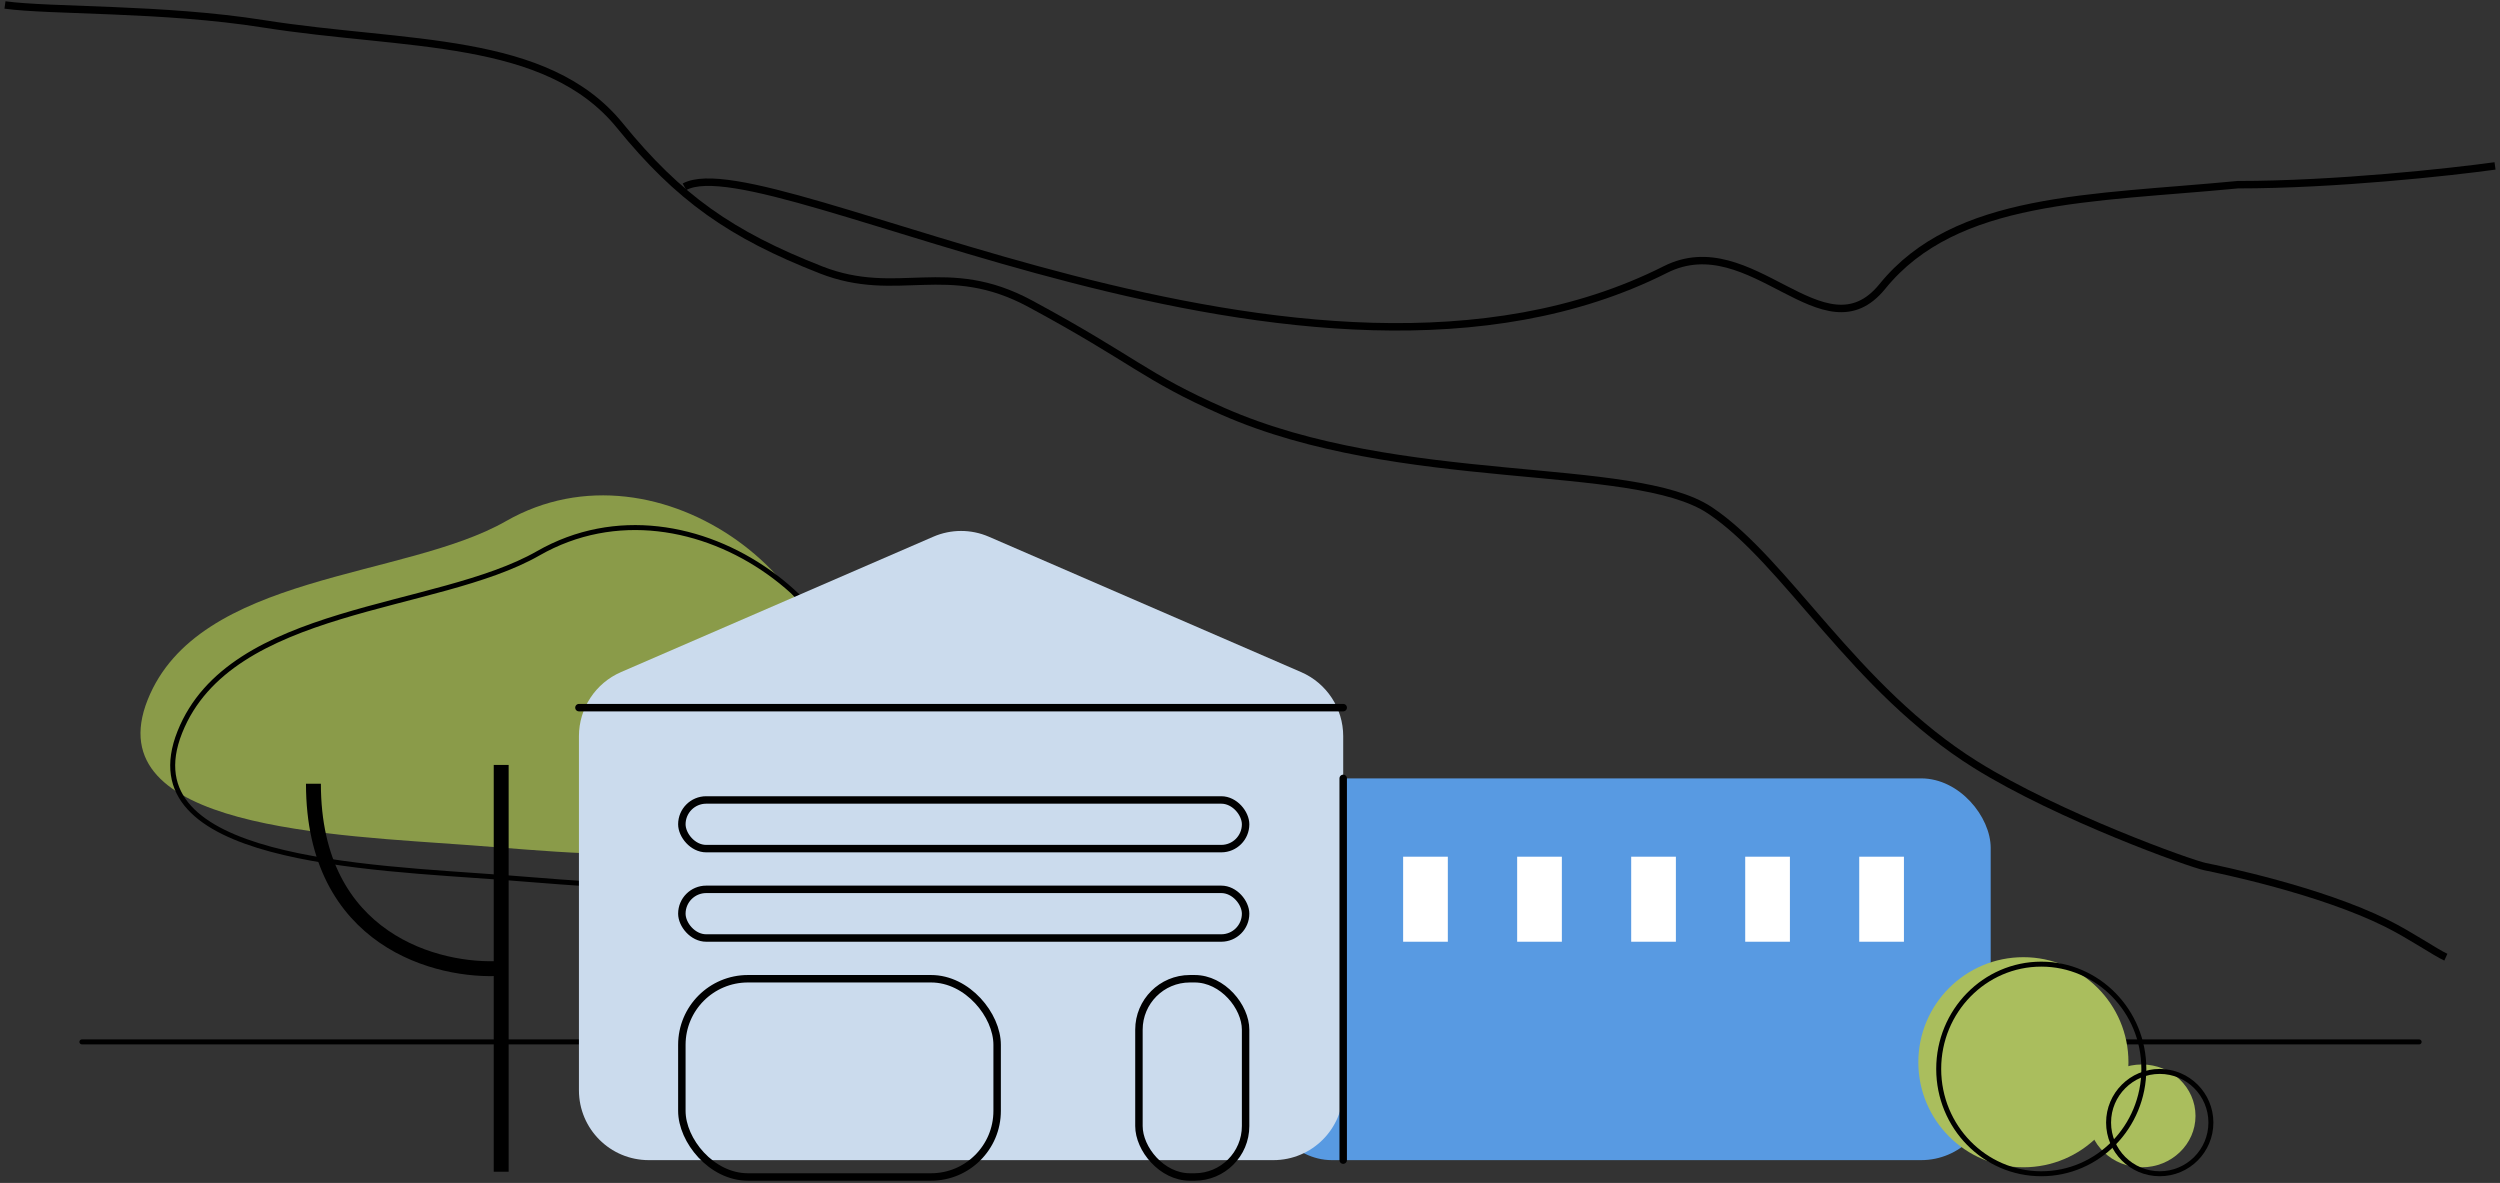 <svg width="503" height="238" viewBox="0 0 503 238" fill="none" xmlns="http://www.w3.org/2000/svg">
<rect x="0" y="0" width="503" height="238" fill="#333333" stroke="none"/>
<path d="M492.106 192.585C490.017 191.637 484.96 188.152 480.144 185.756C466.793 179.114 446.539 174.943 443.691 174.374C440.843 173.805 414.282 164.315 397.554 153.887C372.996 138.576 359.392 112.911 344.013 102.668C328.635 92.424 281.773 98.48 246.044 82.749C230.188 75.768 228.387 72.505 207.313 61.124C190.453 52.018 180.687 60.378 165.163 54.294C147.061 47.2 136.57 39.839 124.723 25.27C109.914 7.059 81.744 9.342 52.955 4.783C32.862 1.601 10.134 2.261 1 1" stroke="black" stroke-width="1.5"/>
<path d="M137.718 37.577C154.515 28.48 263.006 90.597 335.07 54.236C352.372 45.505 366.934 72.182 378.737 57.627C393.491 39.434 420.73 40.003 450.238 37.16C469.807 37.16 492.9 34.641 502 33.381" stroke="black" stroke-width="1.5"/>
<path d="M101.807 104.851C132.868 87.076 172.81 118.327 166.996 148.382C161.413 177.244 124.231 172.269 94.915 170.081C67.078 168.004 19.362 166.724 29.71 140.799C39.897 115.277 81.396 116.532 101.807 104.851Z" fill="#8A9B49"/>
<path d="M108.286 111.33C139.347 93.555 179.289 124.806 173.475 154.861C167.892 183.723 130.71 178.748 101.394 176.56C73.558 174.483 25.841 173.203 36.189 147.278C46.376 121.756 87.875 123.011 108.286 111.33Z" stroke="black" stroke-linecap="round"/>
<path d="M16.477 209.629H486.73" stroke="black" stroke-linecap="round"/>
<rect x="253.965" y="156.61" width="146.563" height="76.809" rx="14" fill="#589AE2"/>
<path d="M116.482 148.115C116.482 142.518 119.805 137.455 124.941 135.228L187.78 107.987C191.345 106.441 195.39 106.441 198.954 107.987L261.793 135.228C266.929 137.455 270.253 142.518 270.253 148.115V219.373C270.253 227.13 263.964 233.419 256.206 233.419H130.528C122.77 233.419 116.482 227.13 116.482 219.373V148.115Z" fill="#CBDBED"/>
<rect x="137.189" y="196.923" width="63.436" height="39.886" rx="13.296" stroke="black" stroke-width="1.5"/>
<rect x="229.155" y="196.923" width="21.46" height="39.886" rx="10.25" stroke="black" stroke-width="1.5"/>
<rect x="137.189" y="178.937" width="113.426" height="9.79" rx="4.895" stroke="black" stroke-width="1.5"/>
<rect x="137.189" y="160.952" width="113.426" height="9.79" rx="4.895" stroke="black" stroke-width="1.5"/>
<path d="M116.481 142.379L270.253 142.379" stroke="black" stroke-width="1.5" stroke-linecap="round"/>
<path d="M270.252 156.61L270.252 233.419" stroke="black" stroke-width="1.5" stroke-linecap="round"/>
<rect x="282.311" y="172.368" width="8.993" height="17.109" fill="white"/>
<rect x="305.253" y="172.368" width="8.993" height="17.109" fill="white"/>
<rect x="328.195" y="172.368" width="8.993" height="17.109" fill="white"/>
<rect x="351.137" y="172.368" width="8.993" height="17.109" fill="white"/>
<rect x="374.078" y="172.368" width="8.993" height="17.109" fill="white"/>
<circle cx="407.107" cy="213.723" r="21.137" fill="#AABE5D"/>
<ellipse cx="430.942" cy="224.516" rx="10.793" ry="10.344" fill="#AABE5D"/>
<path d="M431.342 215.072C431.342 226.728 422.092 236.159 410.704 236.159C399.317 236.159 390.067 226.728 390.067 215.072C390.067 203.416 399.317 193.985 410.704 193.985C422.092 193.985 431.342 203.416 431.342 215.072Z" stroke="black"/>
<circle cx="434.54" cy="225.865" r="10.293" stroke="black"/>
<path d="M100.84 153.908V194.834M100.84 235.759V194.834M100.84 194.834C88.248 195.646 63.063 189.355 63.063 157.692" stroke="black" stroke-width="3"/>
</svg>
